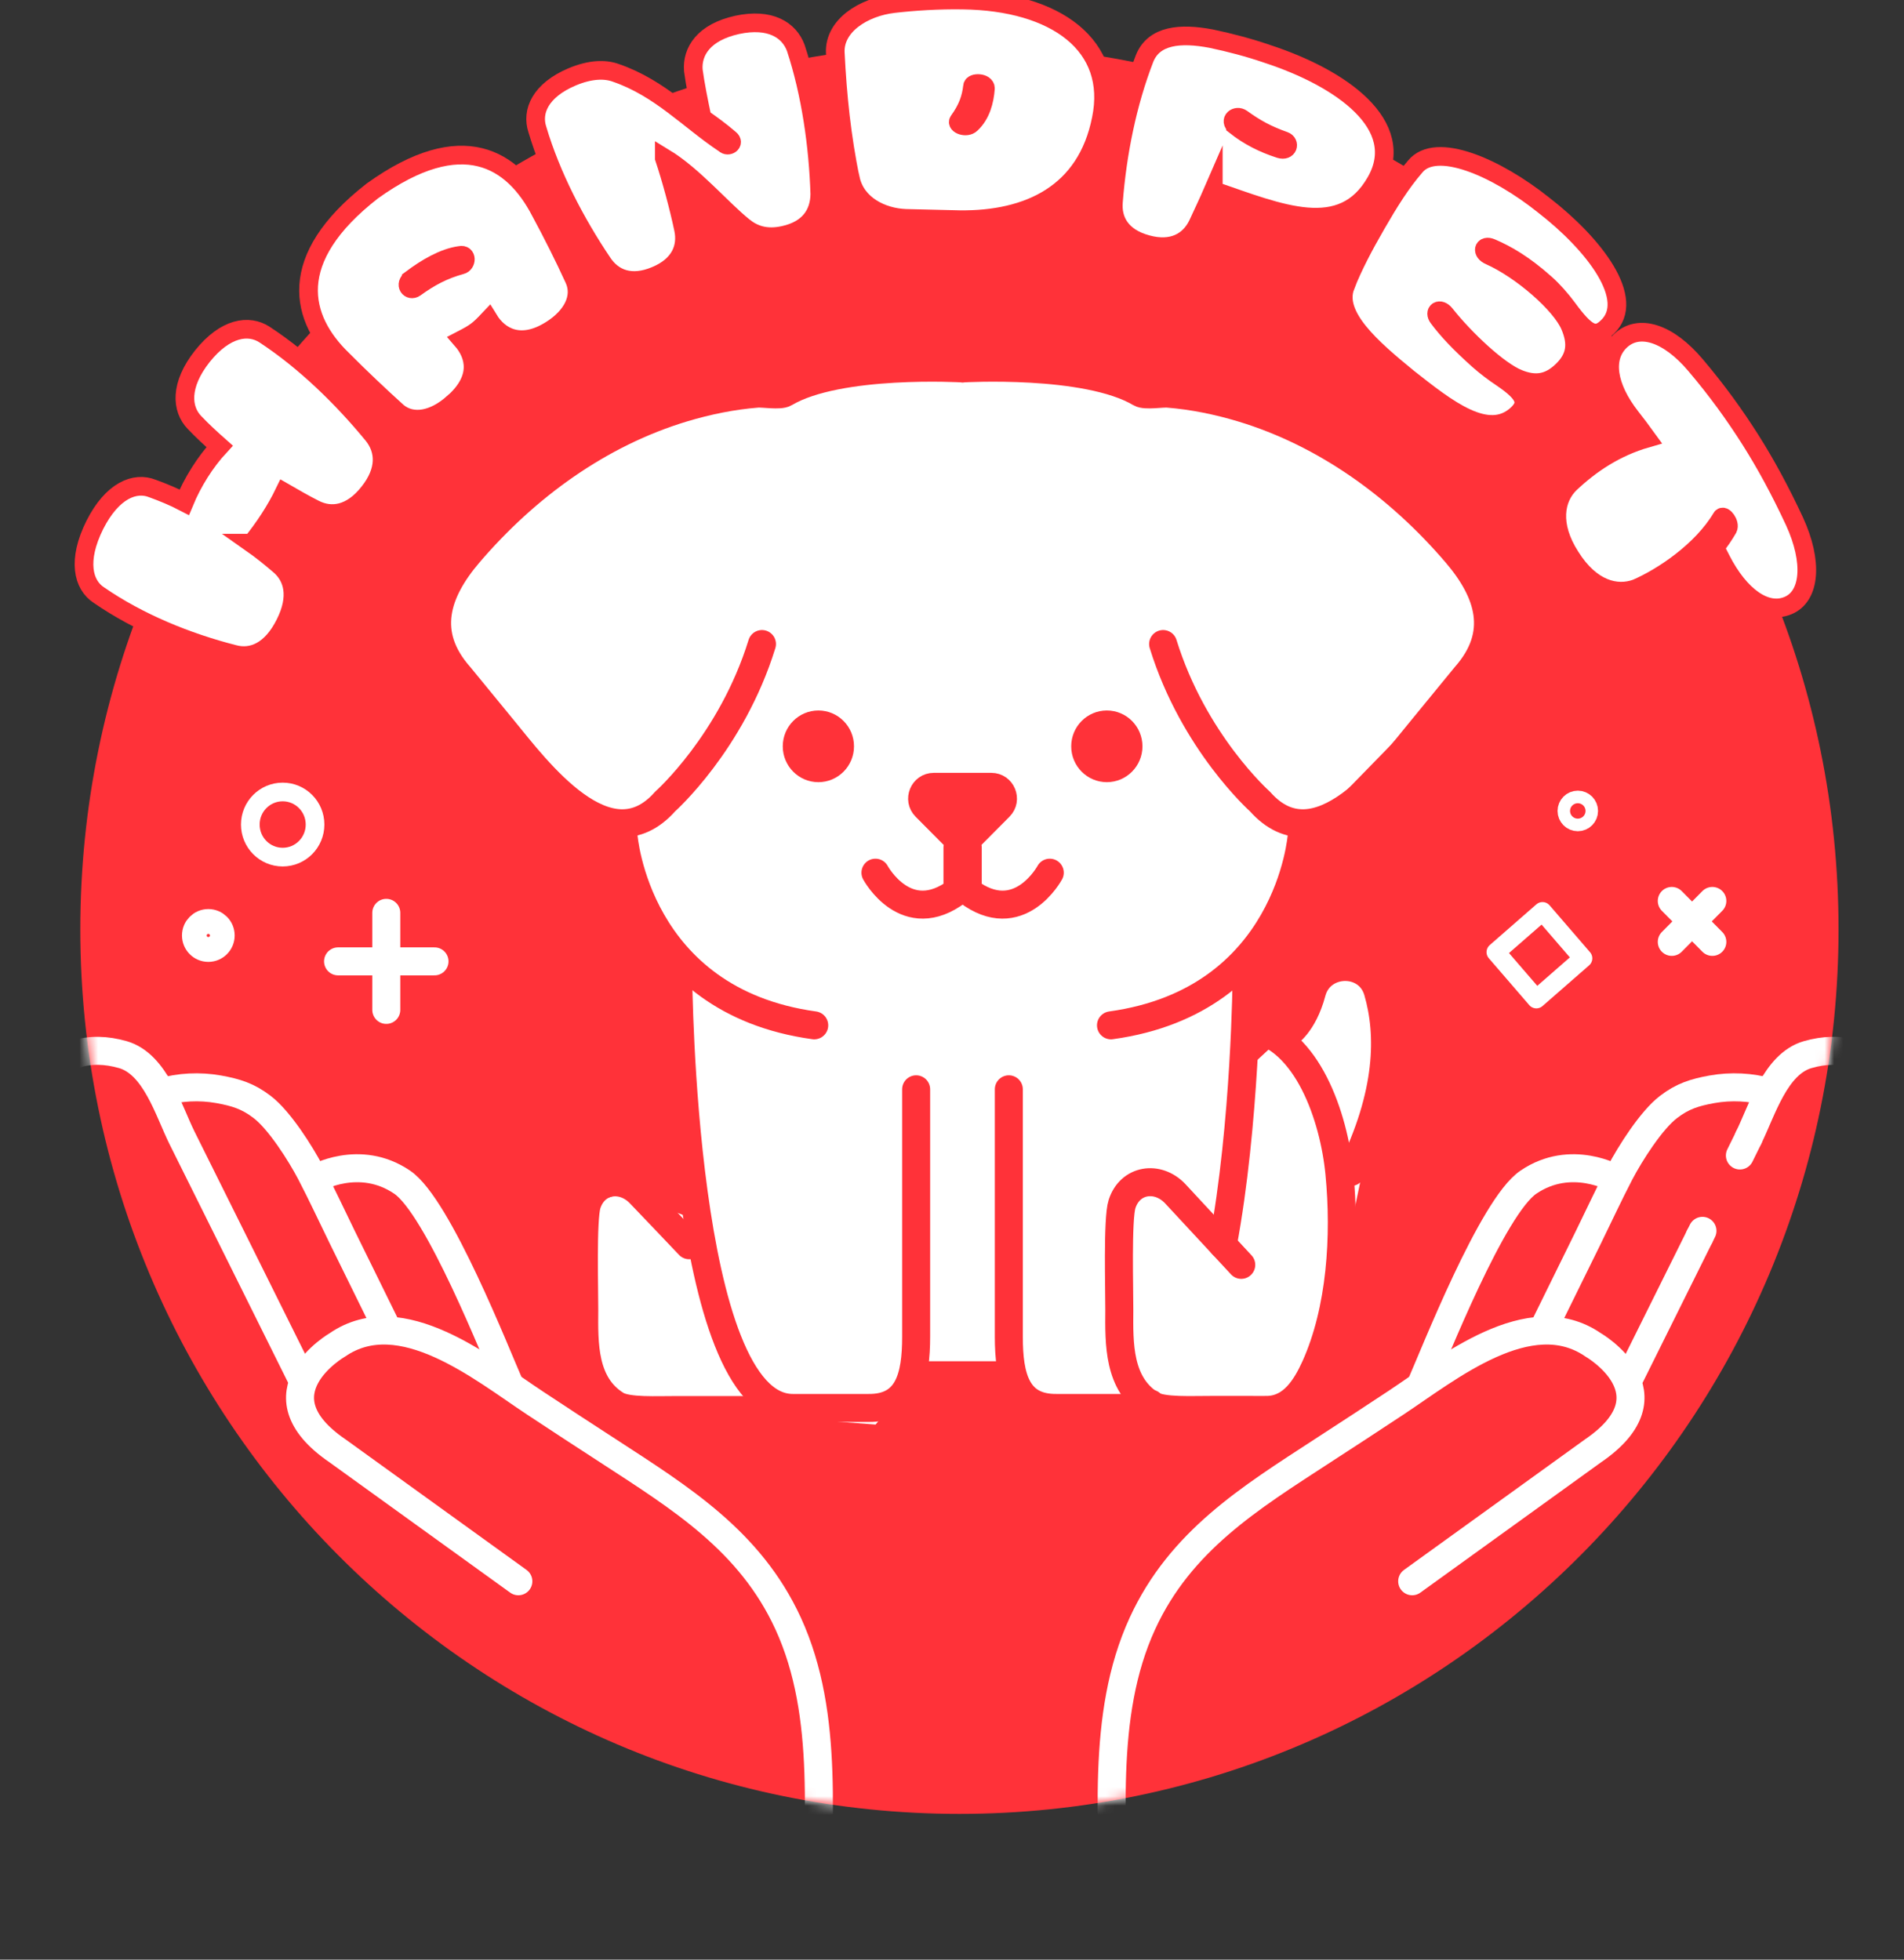 <svg width="204" height="210" viewBox="0 0 204 210" fill="none" xmlns="http://www.w3.org/2000/svg">
<rect x="0" y="0" width="204" height="210" fill="#333333" stroke="none"/>
<g clip-path="url(#clip0_359_2496)">
<path d="M102.796 193.381C154.263 193.381 195.986 151.389 195.986 99.589C195.986 47.788 154.263 5.796 102.796 5.796C51.328 5.796 9.605 47.788 9.605 99.589C9.605 151.389 51.328 193.381 102.796 193.381Z" fill="#FF3239" stroke="#FF3239" stroke-width="2" stroke-linecap="round" stroke-linejoin="round"/>
<mask id="mask0_359_2496" style="mask-type:alpha" maskUnits="userSpaceOnUse" x="8" y="4" width="189" height="191">
<path d="M102.796 193.381C154.263 193.381 195.986 151.389 195.986 99.589C195.986 47.788 154.263 5.796 102.796 5.796C51.328 5.796 9.605 47.788 9.605 99.589C9.605 151.389 51.328 193.381 102.796 193.381Z" fill="#FF3234" stroke="#FF3234" stroke-width="2" stroke-linecap="round" stroke-linejoin="round"/>
</mask>
<g mask="url(#mask0_359_2496)">
<path d="M182.1 132.516L181.236 134.254C179.064 138.628 176.891 143.002 174.718 147.375" stroke="white" stroke-width="3" stroke-linecap="round" stroke-linejoin="round"/>
<path d="M182.407 131.9L182.1 132.516" stroke="white" stroke-width="3" stroke-linecap="round" stroke-linejoin="round"/>
<path d="M187.365 121.905L186.418 123.825" stroke="white" stroke-width="3" stroke-linecap="round" stroke-linejoin="round"/>
<path d="M147.113 206.502C147.113 201.077 146.152 194.713 148.632 189.751C150.679 185.672 154.816 184.102 158.395 181.649C164.481 177.457 170.596 173.308 176.654 169.089C181.195 165.935 185.011 163.285 187.476 158.085L187.574 157.86L195.763 139.413L200.916 127.792C202.657 123.867 204.482 120.559 202.393 116.312C200.68 112.821 197.239 111.994 193.674 113.018C190.206 114.027 188.799 118.989 187.351 121.919" stroke="white" stroke-width="3" stroke-linecap="round" stroke-linejoin="round"/>
<path d="M119.342 206.502C119.342 195.778 117.837 183.905 122.406 173.967C126.473 165.122 133.896 160.552 141.668 155.491C144.3 153.781 146.933 152.071 149.551 150.333C155.15 146.632 163.869 139.441 170.679 144.109C170.679 144.109 179.718 149.31 170.679 155.477L151.306 169.453" stroke="white" stroke-width="3" stroke-linecap="round" stroke-linejoin="round"/>
<path d="M189.607 117.055C187.616 116.466 185.457 116.368 183.423 116.732C181.571 117.069 180.29 117.461 178.771 118.625C176.919 120.04 174.663 123.601 173.562 125.704C172.379 127.975 171.306 130.301 170.178 132.6C168.548 135.923 166.905 139.245 165.275 142.567" stroke="white" stroke-width="3" stroke-miterlimit="10"/>
<path d="M173.075 126.306C173.075 126.306 168.353 123.559 163.757 126.685C159.885 129.306 153.673 145.16 152.183 148.539" stroke="white" stroke-width="3" stroke-miterlimit="10"/>
<path d="M125.15 42.186C125.15 42.186 98.13 36.298 84.104 42.116C84.104 42.116 50.817 43.475 47.196 68.96C47.196 68.96 56.639 85.837 62.558 86.874C68.477 87.912 66.82 93.042 66.82 93.042L72.67 104.747L74.996 130.876L66.82 127.82L62.892 129.054L63.394 147.403L66.012 150.557L93.812 152.66L98.157 147.403H108.102L113.213 150.894L137.893 150.501L143.771 136.091L147.323 119.087V103.626H141.598L137.044 111.434L133.59 114.63V103.626L139.495 89.594L160.011 68.567C160.011 68.567 152.921 45.746 125.177 42.2L125.15 42.186Z" fill="white"/>
<path d="M72.67 104.733C72.67 104.733 72.99 150.88 84.94 150.88C86.793 150.88 92.197 150.88 93.046 150.88C97.308 150.922 98.158 147.613 98.158 143.254V116.732" stroke="#FF3239" stroke-width="3" stroke-linecap="round" stroke-linejoin="round"/>
<path d="M73.84 133.442C73.84 133.442 68.589 127.919 68.575 127.919C66.709 125.956 63.742 126.391 62.892 129.04C62.377 130.638 62.614 138.376 62.6 140.394C62.572 143.983 62.475 148.342 66.012 150.543C67.224 151.3 70.455 151.09 72.558 151.104C76.5 151.104 80.442 151.104 84.383 151.104" stroke="#FF3239" stroke-width="3" stroke-linecap="round" stroke-linejoin="round"/>
<path d="M123.297 150.417C122.67 150.725 122.002 150.88 121.305 150.88C119.453 150.88 114.049 150.88 113.199 150.88C108.937 150.922 108.088 147.613 108.088 143.254V116.732" stroke="#FF3239" stroke-width="3" stroke-linecap="round" stroke-linejoin="round"/>
<path d="M133.562 104.733C133.562 104.733 133.451 120.349 131.013 133.413" stroke="#FF3239" stroke-width="3" stroke-linecap="round" stroke-linejoin="round"/>
<path d="M132.991 135.544C132.991 135.544 125.916 127.918 125.902 127.904C124.035 125.942 121.069 126.377 120.219 129.026C119.704 130.624 119.941 138.362 119.927 140.38C119.899 143.969 119.801 148.328 123.339 150.529C124.551 151.286 127.782 151.076 129.885 151.09C131.222 151.09 132.573 151.09 133.91 151.09C134.551 151.09 135.191 151.104 135.832 151.09C138.492 151.006 139.927 148.665 140.916 146.492C143.674 140.38 144.161 132.446 143.506 125.718C142.921 119.676 140.066 111.321 134.161 110.172" stroke="#FF3239" stroke-width="3" stroke-linecap="round" stroke-linejoin="round"/>
<path d="M137.879 110.831C137.879 110.831 139.62 109.85 140.554 106.331C141.487 102.813 146.57 102.673 147.615 106.205C148.966 110.831 148.896 117.209 144.746 125.592" stroke="#FF3239" stroke-width="3" stroke-linecap="round" stroke-linejoin="round"/>
<path d="M98.144 147.375H108.088" stroke="#FF3239" stroke-width="3" stroke-linecap="round" stroke-linejoin="round"/>
<path d="M103.13 39.48C103.13 39.48 89.856 38.696 84.09 42.116C83.561 42.438 81.751 42.13 81.124 42.186C78.45 42.396 75.789 42.943 73.213 43.714C64.188 46.433 56.346 52.153 50.232 59.302C46.666 63.479 45.246 67.922 49.243 72.45C50.817 74.371 52.391 76.291 53.965 78.212C57.474 82.487 65.135 92.832 71.263 85.893C71.263 85.893 78.38 79.571 81.639 69.016" stroke="#FF3239" stroke-width="3" stroke-linecap="round" stroke-linejoin="round"/>
<path d="M66.806 89.58C66.806 89.58 68.115 107.242 87.238 109.878" stroke="#FF3239" stroke-width="3" stroke-linecap="round" stroke-linejoin="round"/>
<path d="M87.684 83.819C89.791 83.819 91.5 82.099 91.5 79.978C91.5 77.856 89.791 76.137 87.684 76.137C85.576 76.137 83.868 77.856 83.868 79.978C83.868 82.099 85.576 83.819 87.684 83.819Z" fill="#FF3239"/>
<path d="M101.737 89.762L98.812 86.818C97.712 85.711 98.492 83.819 100.052 83.819H106.208C107.768 83.819 108.548 85.711 107.447 86.818L104.523 89.762C103.756 90.533 102.503 90.533 101.737 89.762Z" fill="#FF3239" stroke="#FF3239" stroke-width="2" stroke-linecap="round" stroke-linejoin="round"/>
<path d="M93.798 93.519C93.798 93.519 97.099 99.659 102.587 95.495V90.828" stroke="#FF3239" stroke-width="3" stroke-linecap="round" stroke-linejoin="round"/>
<path d="M103.13 39.48C103.13 39.48 116.403 38.696 122.169 42.116C122.698 42.438 124.509 42.13 125.136 42.186C127.81 42.396 130.47 42.943 133.047 43.714C142.072 46.433 149.913 52.153 156.028 59.302C159.593 63.479 161.014 67.922 157.016 72.45L152.295 78.212C148.785 82.487 141.125 92.832 134.997 85.893C134.997 85.893 127.88 79.571 124.62 69.016" stroke="#FF3239" stroke-width="3" stroke-linecap="round" stroke-linejoin="round"/>
<path d="M139.467 89.58C139.467 89.58 138.158 107.242 119.035 109.878" stroke="#FF3239" stroke-width="3" stroke-linecap="round" stroke-linejoin="round"/>
<path d="M118.59 83.819C120.697 83.819 122.406 82.099 122.406 79.978C122.406 77.856 120.697 76.137 118.59 76.137C116.482 76.137 114.773 77.856 114.773 79.978C114.773 82.099 116.482 83.819 118.59 83.819Z" fill="#FF3239"/>
<path d="M112.475 93.519C112.475 93.519 109.175 99.659 103.687 95.495V90.828" stroke="#FF3239" stroke-width="3" stroke-linecap="round" stroke-linejoin="round"/>
<path d="M41.388 97.822V108.224" stroke="white" stroke-width="3" stroke-linecap="round" stroke-linejoin="round"/>
<path d="M46.555 103.023H36.221" stroke="white" stroke-width="3" stroke-linecap="round" stroke-linejoin="round"/>
<path d="M30.287 91.851C32.203 91.851 33.755 90.288 33.755 88.36C33.755 86.433 32.203 84.87 30.287 84.87C28.372 84.87 26.819 86.433 26.819 88.36C26.819 90.288 28.372 91.851 30.287 91.851Z" stroke="white" stroke-width="2" stroke-linecap="round" stroke-linejoin="round"/>
<path d="M22.321 101.579C23.051 101.579 23.644 100.983 23.644 100.247C23.644 99.512 23.051 98.916 22.321 98.916C21.59 98.916 20.998 99.512 20.998 100.247C20.998 100.983 21.59 101.579 22.321 101.579Z" stroke="white" stroke-width="3" stroke-linecap="round" stroke-linejoin="round"/>
<path d="M164.609 107.06L169.605 102.696L165.268 97.667L160.272 102.032L164.609 107.06Z" stroke="white" stroke-width="2" stroke-linecap="round" stroke-linejoin="round"/>
<path d="M183.465 96.547L179.12 100.934" stroke="white" stroke-width="3" stroke-linecap="round" stroke-linejoin="round"/>
<path d="M183.465 100.934L179.12 96.547" stroke="white" stroke-width="3" stroke-linecap="round" stroke-linejoin="round"/>
<path d="M169.05 87.575C169.419 87.575 169.718 87.274 169.718 86.903C169.718 86.531 169.419 86.23 169.05 86.23C168.681 86.23 168.381 86.531 168.381 86.903C168.381 87.274 168.681 87.575 169.05 87.575Z" stroke="white" stroke-width="3" stroke-linecap="round" stroke-linejoin="round"/>
<path d="M59.731 206.502C59.731 201.077 60.692 194.713 58.213 189.751C56.165 185.672 52.029 184.102 48.449 181.649C42.363 177.457 36.249 173.308 30.19 169.089C25.65 165.935 21.833 163.285 19.368 158.085L19.271 157.86C16.541 151.707 13.811 145.553 11.081 139.413C9.368 135.544 7.641 131.661 5.928 127.792C4.215 123.923 2.362 120.559 4.451 116.312C6.165 112.821 9.605 111.994 13.17 113.018C16.638 114.027 18.045 118.989 19.494 121.919C21.541 126.04 23.588 130.161 25.636 134.269C27.808 138.642 29.981 143.016 32.154 147.389" stroke="white" stroke-width="3" stroke-linecap="round" stroke-linejoin="round"/>
<path d="M87.503 206.502C87.503 195.778 89.007 183.905 84.439 173.967C80.372 165.122 72.948 160.552 65.176 155.491C62.544 153.781 59.912 152.071 57.293 150.333C51.694 146.632 42.975 139.441 36.165 144.109C36.165 144.109 27.126 149.31 36.165 155.477L55.538 169.453" stroke="white" stroke-width="3" stroke-linecap="round" stroke-linejoin="round"/>
<path d="M17.251 117.055C19.243 116.466 21.401 116.368 23.435 116.732C25.287 117.069 26.569 117.461 28.087 118.625C29.939 120.04 32.196 123.601 33.296 125.704C34.48 127.975 35.552 130.301 36.68 132.6C38.31 135.923 39.953 139.245 41.583 142.567" stroke="white" stroke-width="3" stroke-miterlimit="10"/>
<path d="M33.77 126.306C33.77 126.306 38.491 123.559 43.087 126.685C46.959 129.306 53.171 145.16 54.661 148.539" stroke="white" stroke-width="3" stroke-miterlimit="10"/>
</g>
<path d="M26.945 58.208C27.962 58.923 28.936 59.708 29.87 60.507C31.457 61.811 31.987 63.969 30.552 66.815C29.09 69.759 27.028 70.642 25.051 70.109C20.05 68.834 14.855 66.717 10.594 63.773C8.908 62.68 8.254 60.072 10.162 56.246C12.042 52.531 14.479 51.606 16.332 52.349C17.488 52.769 18.644 53.246 19.744 53.821C20.636 51.662 21.986 49.503 23.532 47.835C22.599 47.008 21.694 46.181 20.844 45.284C19.438 43.84 19.243 41.261 21.68 38.177C24.145 35.093 26.652 34.757 28.337 35.85C32.655 38.681 36.694 42.62 39.981 46.63C41.263 48.242 41.402 50.414 39.508 52.783C37.641 55.152 35.51 55.489 33.686 54.55C32.599 54.003 31.541 53.386 30.468 52.769C29.563 54.648 28.31 56.554 26.973 58.208H26.945Z" fill="white" stroke="#FF3239" stroke-width="2" stroke-miterlimit="10"/>
<path d="M48.533 43.209C46.527 45.003 44.215 45.494 42.6 44.162C40.636 42.382 38.63 40.49 36.694 38.541C32.168 34.168 30.497 27.776 39.898 20.458C49.564 13.52 54.981 17.052 57.892 22.645C59.202 25.07 60.441 27.537 61.541 29.948C62.391 31.855 61.305 33.929 59.048 35.345C55.761 37.434 53.477 36.074 52.363 34.252C51.263 35.415 50.942 35.654 49.48 36.411C50.901 38.037 51.583 40.546 48.547 43.209H48.533ZM44.062 29.934C43.31 30.495 43.909 31.238 44.466 30.846C46.054 29.696 47.516 28.911 49.424 28.392C49.995 28.252 50.051 27.201 49.299 27.369C47.53 27.607 45.678 28.715 44.062 29.92V29.934Z" fill="white" stroke="#FF3239" stroke-width="2" stroke-miterlimit="10"/>
<path d="M71.179 16.94C71.931 19.197 72.753 22.253 73.227 24.523C73.658 26.528 72.851 28.462 70.26 29.542C67.614 30.663 65.678 29.864 64.55 28.154C61.653 23.851 59.048 18.846 57.572 13.87C56.945 11.964 57.864 9.693 61.304 8.235C63.24 7.422 64.828 7.38 65.998 7.814C70.72 9.44 73.812 12.875 77.628 15.412C78.004 15.79 78.714 15.328 78.213 14.921C77.126 13.996 76.319 13.407 75.232 12.65C74.856 10.898 74.48 8.992 74.285 7.534C74.132 5.515 75.385 3.469 78.965 2.67C82.544 1.899 84.55 3.231 85.26 5.123C86.876 10.029 87.67 15.622 87.837 20.795C87.809 22.855 86.737 24.608 83.979 25.21C82.071 25.631 80.734 25.154 79.661 24.285C77.28 22.365 74.313 18.818 71.179 16.912V16.94Z" fill="white" stroke="#FF3239" stroke-width="2" stroke-miterlimit="10"/>
<path d="M91.11 19.211C90.177 14.585 89.731 10.408 89.494 5.642C89.369 2.768 92.489 0.763 95.762 0.385C97.963 0.133 100.567 -0.036 103.144 0.006C113.116 0.133 119.62 4.843 117.991 12.763C116.403 20.739 110.205 23.626 102.823 23.542C100.804 23.5 98.784 23.444 97.029 23.402C94.508 23.304 91.737 21.972 91.124 19.197L91.11 19.211ZM104.049 13.267C105.107 12.272 105.483 10.814 105.581 9.482C105.609 8.838 104.216 8.81 104.202 9.244C104.049 10.562 103.659 11.655 102.726 12.945C102.419 13.337 103.547 13.772 104.049 13.267Z" fill="white" stroke="#FF3239" stroke-width="2" stroke-miterlimit="10"/>
<path d="M129.996 20.402C129.467 21.622 128.882 22.855 128.325 24.061C127.419 25.911 125.581 26.934 122.893 26.192C120.135 25.449 119.119 23.64 119.3 21.594C119.704 16.435 120.776 11.052 122.642 6.244C123.645 3.777 126.458 3.511 129.773 4.142C131.779 4.562 133.854 5.109 135.804 5.782C143.631 8.347 150.902 13.365 147.42 19.463C143.812 25.799 137.127 22.869 129.996 20.416V20.402ZM132.378 13.477C133.784 14.585 135.317 15.37 137.141 15.959C138.019 16.225 138.227 15.328 137.615 15.104C135.748 14.445 134.509 13.758 133.032 12.693C132.475 12.3 131.681 12.889 132.378 13.463V13.477Z" fill="white" stroke="#FF3239" stroke-width="2" stroke-miterlimit="10"/>
<path d="M144.133 30.663C144.983 28.505 146.125 26.346 147.476 24.005C148.827 21.664 150.108 19.603 151.626 17.851C153.855 15.118 160.303 17.907 165.401 21.986C170.833 26.192 175.359 32.107 172.198 35.065C170.916 36.284 169.969 35.794 167.936 33.018C167.267 32.107 166.376 31.098 165.582 30.397C163.284 28.35 161.473 27.299 159.774 26.57C158.938 26.206 158.715 27.019 159.621 27.397C163.047 28.925 167.239 32.612 168.214 34.897C169.05 36.845 168.841 38.331 167.379 39.733C165.916 41.135 164.468 41.317 162.671 40.588C160.554 39.733 156.975 36.368 154.83 33.663C154.259 32.948 153.604 33.397 154.105 34.056C155.122 35.415 156.39 36.761 158.423 38.583C159.133 39.214 160.066 39.929 160.916 40.49C163.465 42.214 163.813 43.209 162.573 44.387C159.426 47.33 155.011 43.77 150.874 40.518C147.002 37.35 142.907 33.845 144.147 30.649L144.133 30.663Z" fill="white" stroke="#FF3239" stroke-width="2" stroke-miterlimit="10"/>
<path d="M174.732 44.695C172.211 41.471 171.71 38.331 173.618 36.523C175.596 34.658 178.743 35.668 181.668 39.13C184.008 41.892 185.847 44.457 187.532 47.106C189.189 49.727 190.707 52.517 192.267 55.867C194.259 60.199 193.966 63.899 191.571 64.895C189.161 65.904 186.362 63.815 184.412 59.988C184.189 59.54 183.952 59.105 183.73 58.657C184.245 58.068 184.76 57.269 185.136 56.624C185.401 56.105 184.635 55.11 184.454 55.489C182.323 59.063 178.117 61.853 175.331 63.058C173.2 63.843 170.456 63.17 168.256 59.652C166.069 56.246 166.584 53.414 168.214 51.816C170.442 49.713 173.089 47.933 176.445 46.966C175.888 46.195 175.317 45.438 174.732 44.695Z" fill="white" stroke="#FF3239" stroke-width="2" stroke-miterlimit="10"/>
</g>
<defs>
<clipPath id="clip0_359_2496">
<rect width="204" height="210" fill="white"/>
</clipPath>
</defs>
</svg>
